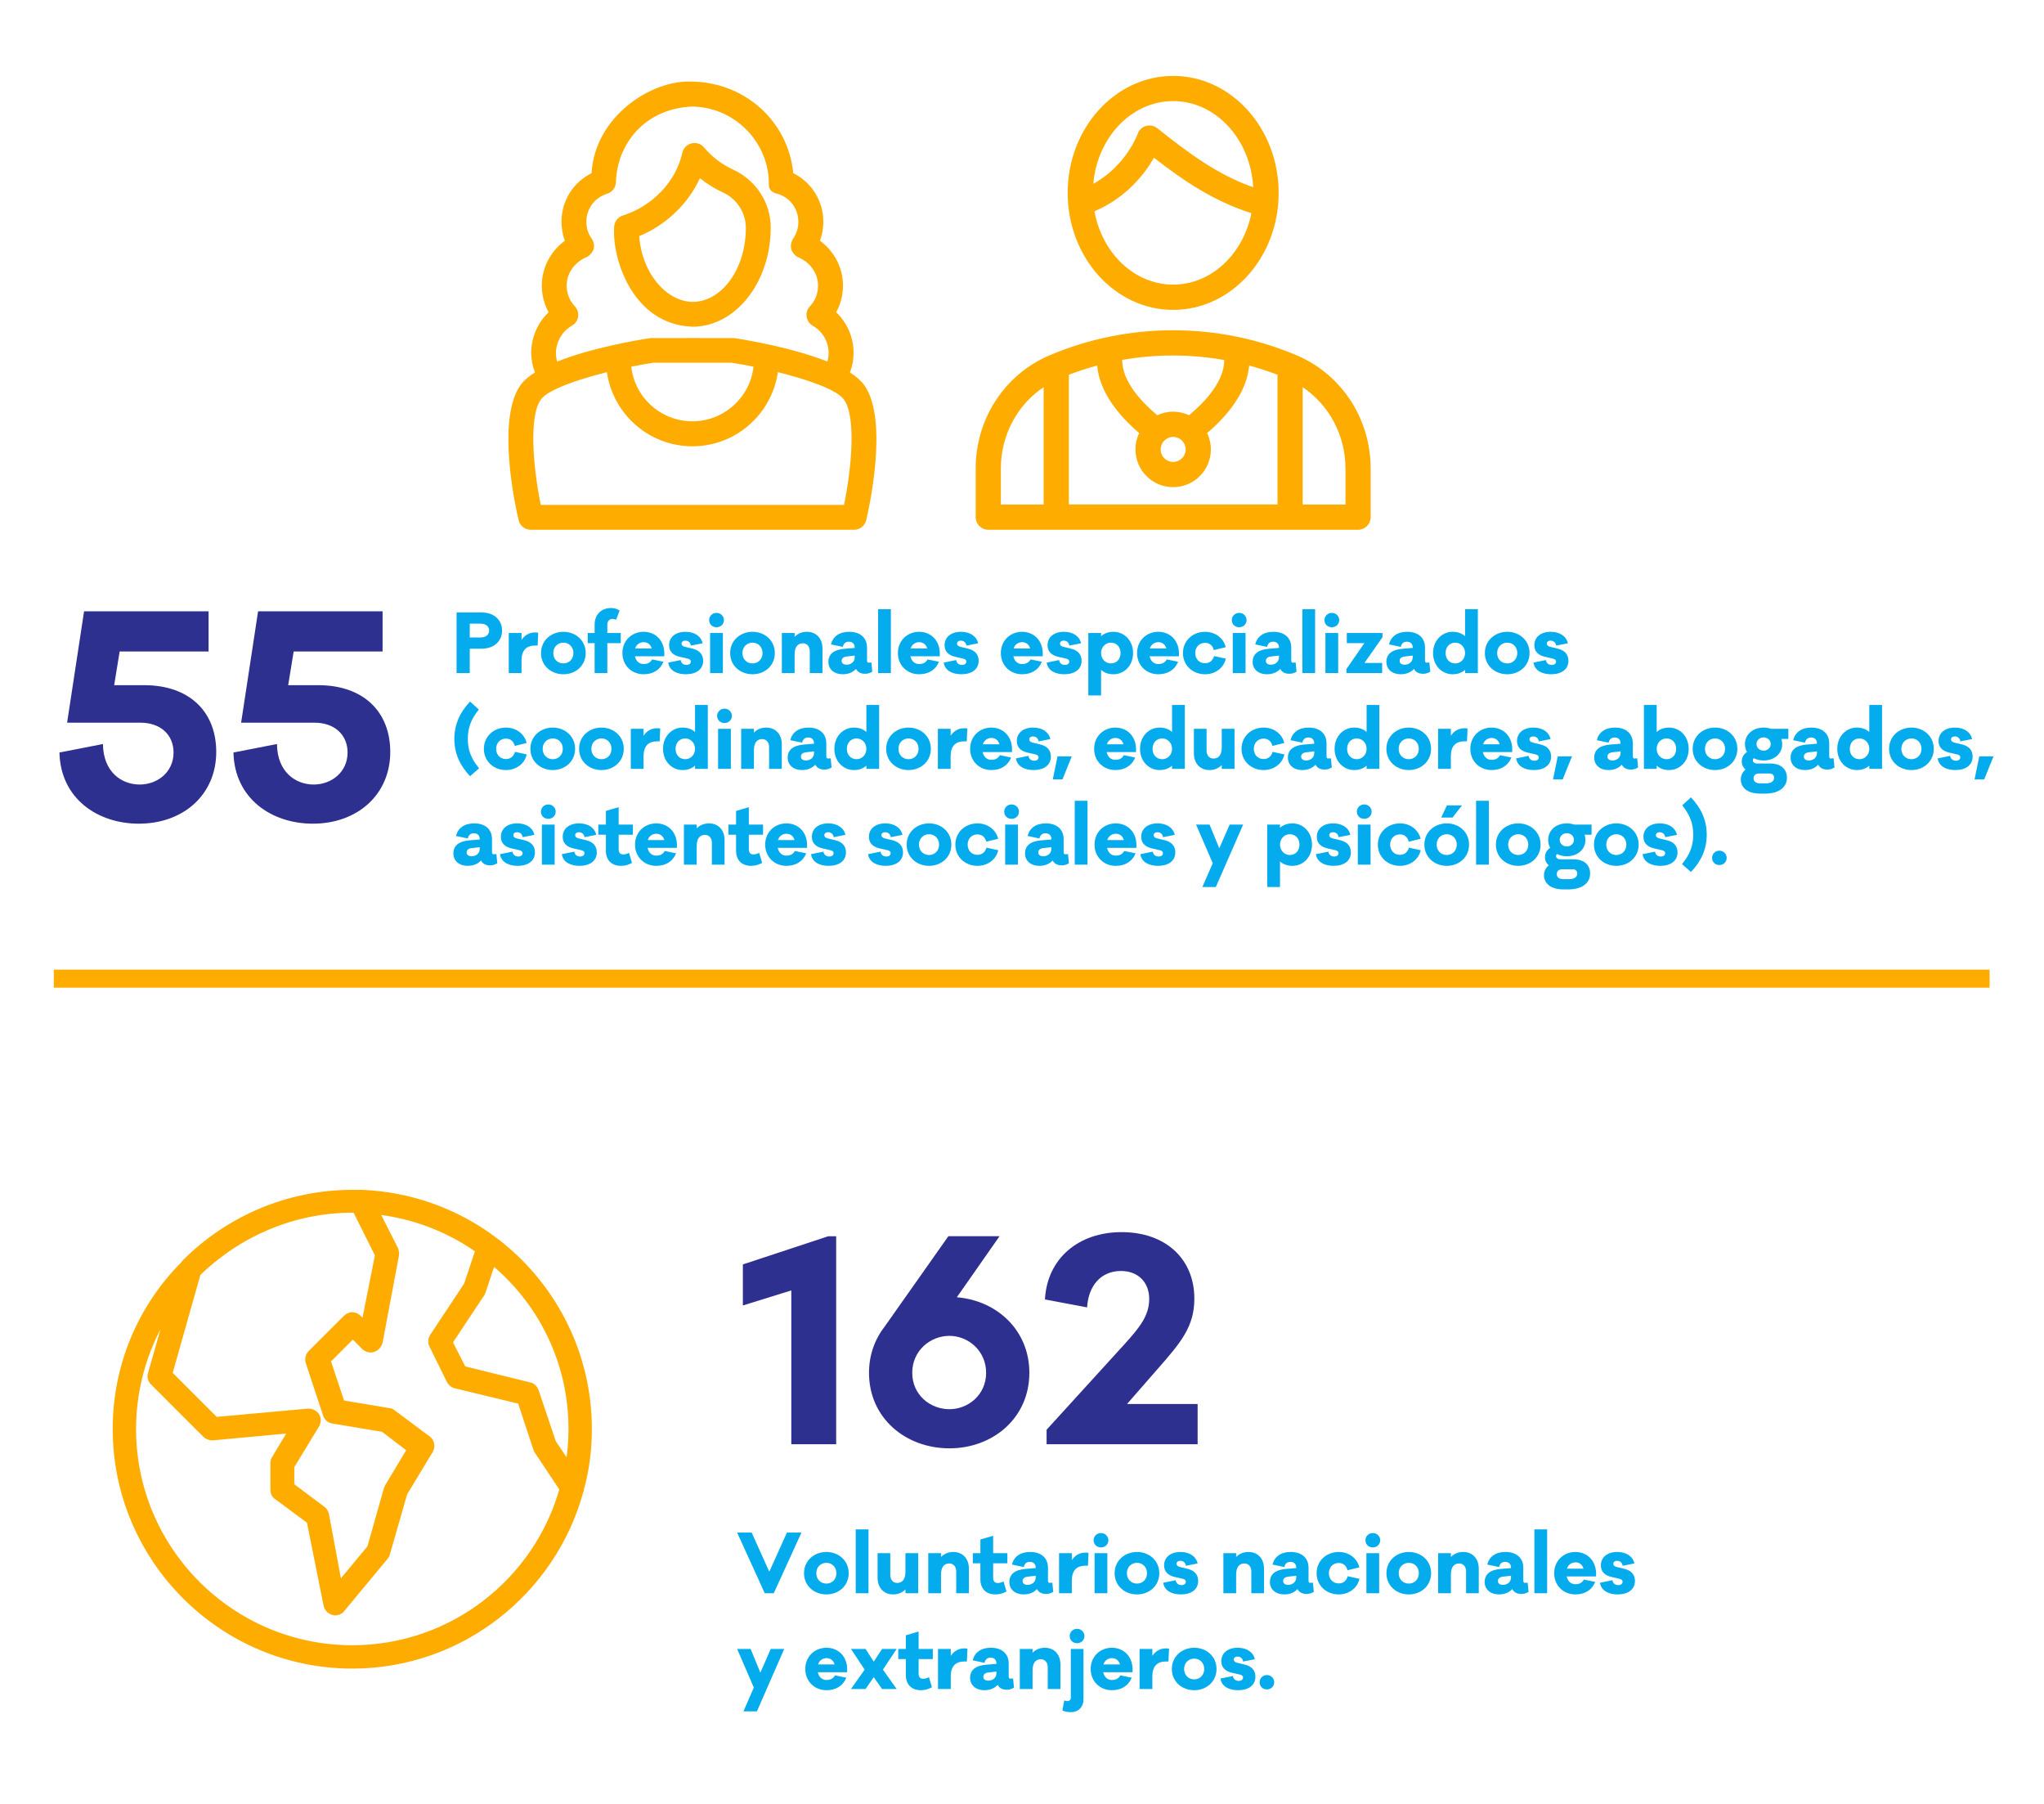 <?xml version="1.0" encoding="iso-8859-1"?>
<!-- Generator: Adobe Illustrator 15.0.0, SVG Export Plug-In . SVG Version: 6.00 Build 0)  -->
<!DOCTYPE svg PUBLIC "-//W3C//DTD SVG 1.1//EN" "http://www.w3.org/Graphics/SVG/1.1/DTD/svg11.dtd">
<svg version="1.1" id="Layer_1" xmlns="http://www.w3.org/2000/svg" xmlns:xlink="http://www.w3.org/1999/xlink" x="0px" y="0px"
	 width="340px" height="300px" viewBox="0 0 340 300" style="enable-background:new 0 0 340 300;" xml:space="preserve">
<g>
	<path style="fill:#2E3090;" d="M23.998,113.95c7.465,0,11.971,4.37,11.971,11.106c0,7.056-5.417,11.926-12.881,11.926
		c-6.828,0-13.018-4.143-13.2-11.835l7.237-1.411c0.046,4.688,3.141,6.737,6.1,6.737c3.004,0,5.644-2.094,5.644-5.326
		c0-2.958-2.185-4.961-5.508-4.961H11.163l2.822-18.525h20.71v6.69H19.902l-0.911,5.599H23.998z"/>
	<path style="fill:#2E3090;" d="M52.944,113.95c7.465,0,11.971,4.37,11.971,11.106c0,7.056-5.417,11.926-12.881,11.926
		c-6.828,0-13.018-4.143-13.2-11.835l7.237-1.411c0.046,4.688,3.141,6.737,6.1,6.737c3.004,0,5.644-2.094,5.644-5.326
		c0-2.958-2.185-4.961-5.508-4.961H40.109l2.822-18.525h20.71v6.69H48.848l-0.911,5.599H52.944z"/>
</g>
<g>
	<path style="fill:#05ACED;" d="M80.036,101.847c2.15,0,3.478,1.248,3.478,3.014c0,1.778-1.328,3.026-3.478,3.026h-1.898v4.049
		h-2.19v-10.089H80.036z M79.93,106.015c0.942,0,1.434-0.504,1.434-1.154c0-0.638-0.491-1.143-1.434-1.143h-1.792v2.297H79.93z"/>
	<path style="fill:#05ACED;" d="M89.527,105.231l-0.093,2.124h-0.385c-1.487,0-2.296,0.771-2.296,2.496v2.084h-2.124v-6.664h2.124
		v1.155c0.491-0.744,1.221-1.248,2.296-1.248C89.235,105.179,89.368,105.191,89.527,105.231z"/>
	<path style="fill:#05ACED;" d="M97.426,108.604c0,2.11-1.686,3.531-3.704,3.531c-2.044,0-3.73-1.421-3.73-3.531
		c0-2.098,1.686-3.531,3.73-3.531C95.74,105.072,97.426,106.506,97.426,108.604z M95.382,108.604c0-1.035-0.757-1.726-1.66-1.726
		c-0.929,0-1.686,0.69-1.686,1.726c0,1.049,0.756,1.726,1.686,1.726C94.625,110.329,95.382,109.652,95.382,108.604z"/>
	<path style="fill:#05ACED;" d="M101.023,106.957v4.979h-2.11v-4.979h-1.155v-1.686h1.155v-1.421c0-1.633,1.115-2.734,2.721-2.734
		c0.452,0,0.943,0.093,1.434,0.412l-0.584,1.539c-0.226-0.105-0.451-0.133-0.61-0.133c-0.505,0-0.85,0.372-0.85,0.916v1.421h2.23
		v1.686H101.023z"/>
	<path style="fill:#05ACED;" d="M110.502,109.147h-4.886c0.173,0.797,0.717,1.288,1.434,1.288c0.491,0,1.062-0.119,1.421-0.771
		l1.885,0.386c-0.571,1.407-1.779,2.084-3.306,2.084c-1.925,0-3.518-1.421-3.518-3.531c0-2.098,1.593-3.531,3.531-3.531
		c1.885,0,3.398,1.354,3.438,3.531V109.147z M105.656,107.847h2.748c-0.199-0.717-0.73-1.049-1.341-1.049
		C106.466,106.798,105.855,107.17,105.656,107.847z"/>
	<path style="fill:#05ACED;" d="M113.223,109.771c0.093,0.571,0.504,0.81,0.969,0.81c0.505,0,0.717-0.265,0.717-0.557
		c0-0.199-0.105-0.386-0.478-0.479l-1.327-0.306c-1.115-0.252-1.806-0.85-1.806-1.938c0-1.354,1.088-2.23,2.721-2.23
		c1.554,0,2.615,0.77,2.854,1.912l-1.951,0.385c-0.054-0.412-0.346-0.823-0.916-0.823c-0.411,0-0.638,0.212-0.638,0.491
		c0,0.266,0.199,0.438,0.558,0.531l1.314,0.318c1.168,0.292,1.726,1.009,1.726,2.005c0,1.473-1.208,2.243-2.881,2.243
		c-1.38,0-2.721-0.531-2.934-1.938L113.223,109.771z"/>
	<path style="fill:#05ACED;" d="M120.418,103.121c0,0.677-0.518,1.194-1.234,1.194s-1.222-0.518-1.222-1.194
		c0-0.638,0.505-1.195,1.222-1.195S120.418,102.483,120.418,103.121z M118.121,111.936v-6.664h2.124v6.664H118.121z"/>
	<path style="fill:#05ACED;" d="M128.887,108.604c0,2.11-1.686,3.531-3.703,3.531c-2.045,0-3.73-1.421-3.73-3.531
		c0-2.098,1.686-3.531,3.73-3.531C127.201,105.072,128.887,106.506,128.887,108.604z M126.843,108.604
		c0-1.035-0.757-1.726-1.659-1.726c-0.93,0-1.687,0.69-1.687,1.726c0,1.049,0.757,1.726,1.687,1.726
		C126.086,110.329,126.843,109.652,126.843,108.604z"/>
	<path style="fill:#05ACED;" d="M136.812,107.847v4.089h-2.111v-3.638c0-0.783-0.465-1.313-1.142-1.313
		c-0.836,0-1.381,0.57-1.381,1.858v3.093h-2.124v-6.664h2.124v0.637c0.505-0.53,1.208-0.836,2.045-0.836
		C135.776,105.072,136.812,106.174,136.812,107.847z"/>
	<path style="fill:#05ACED;" d="M145.096,111.71c-0.438,0.252-0.783,0.345-1.194,0.345c-0.611,0-1.208-0.199-1.514-0.81
		c-0.465,0.505-1.182,0.89-2.217,0.89c-1.421,0-2.376-0.837-2.376-2.058c0-1.341,0.969-2.058,2.748-2.19l1.633-0.133v-0.08
		c0-0.558-0.346-0.955-0.97-0.955c-0.531,0-0.89,0.278-1.009,0.862l-1.965-0.411c0.306-1.328,1.407-2.098,3.014-2.098
		c1.792,0,2.974,0.942,2.974,2.642v2.124c0,0.239,0.093,0.372,0.239,0.372c0.093,0,0.238-0.014,0.491-0.026L145.096,111.71z
		 M142.176,109.307v-0.278l-1.288,0.146c-0.61,0.065-0.89,0.331-0.89,0.729c0,0.412,0.332,0.638,0.823,0.638
		C141.578,110.542,142.176,110.051,142.176,109.307z"/>
	<path style="fill:#05ACED;" d="M146.064,111.936v-10.62h2.124v10.62H146.064z"/>
	<path style="fill:#05ACED;" d="M156.327,109.147h-4.886c0.173,0.797,0.717,1.288,1.434,1.288c0.491,0,1.062-0.119,1.421-0.771
		l1.885,0.386c-0.57,1.407-1.779,2.084-3.306,2.084c-1.925,0-3.518-1.421-3.518-3.531c0-2.098,1.593-3.531,3.531-3.531
		c1.885,0,3.398,1.354,3.438,3.531V109.147z M151.481,107.847h2.748c-0.199-0.717-0.73-1.049-1.341-1.049
		C152.291,106.798,151.681,107.17,151.481,107.847z"/>
	<path style="fill:#05ACED;" d="M159.048,109.771c0.093,0.571,0.504,0.81,0.969,0.81c0.505,0,0.717-0.265,0.717-0.557
		c0-0.199-0.105-0.386-0.478-0.479l-1.327-0.306c-1.115-0.252-1.806-0.85-1.806-1.938c0-1.354,1.088-2.23,2.722-2.23
		c1.553,0,2.614,0.77,2.854,1.912l-1.951,0.385c-0.053-0.412-0.346-0.823-0.916-0.823c-0.412,0-0.638,0.212-0.638,0.491
		c0,0.266,0.199,0.438,0.558,0.531l1.314,0.318c1.168,0.292,1.726,1.009,1.726,2.005c0,1.473-1.208,2.243-2.881,2.243
		c-1.38,0-2.721-0.531-2.934-1.938L159.048,109.771z"/>
	<path style="fill:#05ACED;" d="M173.451,109.147h-4.886c0.173,0.797,0.717,1.288,1.434,1.288c0.491,0,1.062-0.119,1.421-0.771
		l1.885,0.386c-0.571,1.407-1.779,2.084-3.306,2.084c-1.925,0-3.518-1.421-3.518-3.531c0-2.098,1.593-3.531,3.531-3.531
		c1.885,0,3.398,1.354,3.438,3.531V109.147z M168.605,107.847h2.748c-0.199-0.717-0.73-1.049-1.341-1.049
		C169.415,106.798,168.805,107.17,168.605,107.847z"/>
	<path style="fill:#05ACED;" d="M176.172,109.771c0.093,0.571,0.504,0.81,0.969,0.81c0.505,0,0.717-0.265,0.717-0.557
		c0-0.199-0.105-0.386-0.478-0.479l-1.327-0.306c-1.115-0.252-1.806-0.85-1.806-1.938c0-1.354,1.088-2.23,2.721-2.23
		c1.554,0,2.615,0.77,2.854,1.912l-1.951,0.385c-0.054-0.412-0.346-0.823-0.916-0.823c-0.411,0-0.638,0.212-0.638,0.491
		c0,0.266,0.199,0.438,0.558,0.531l1.314,0.318c1.168,0.292,1.726,1.009,1.726,2.005c0,1.473-1.208,2.243-2.881,2.243
		c-1.38,0-2.721-0.531-2.934-1.938L176.172,109.771z"/>
	<path style="fill:#05ACED;" d="M188.478,108.604c0,2.11-1.486,3.531-3.252,3.531c-0.863,0-1.553-0.266-2.071-0.73v4.248h-2.124
		v-10.381h2.124v0.531c0.519-0.465,1.208-0.73,2.071-0.73C186.991,105.072,188.478,106.506,188.478,108.604z M186.394,108.604
		c0-1.022-0.677-1.726-1.606-1.726c-0.862,0-1.633,0.703-1.633,1.726c0,1.035,0.771,1.726,1.633,1.726
		C185.717,110.329,186.394,109.639,186.394,108.604z"/>
	<path style="fill:#05ACED;" d="M196.111,109.147h-4.886c0.173,0.797,0.717,1.288,1.434,1.288c0.491,0,1.062-0.119,1.421-0.771
		l1.885,0.386c-0.571,1.407-1.779,2.084-3.306,2.084c-1.925,0-3.518-1.421-3.518-3.531c0-2.098,1.593-3.531,3.531-3.531
		c1.885,0,3.398,1.354,3.438,3.531V109.147z M191.266,107.847h2.748c-0.199-0.717-0.73-1.049-1.341-1.049
		C192.075,106.798,191.465,107.17,191.266,107.847z"/>
	<path style="fill:#05ACED;" d="M203.903,109.533c-0.346,1.579-1.779,2.602-3.452,2.602c-2.004,0-3.677-1.421-3.677-3.531
		c0-2.098,1.673-3.531,3.677-3.531c1.646,0,3.066,0.996,3.438,2.562l-1.978,0.478c-0.199-0.81-0.771-1.208-1.461-1.208
		c-0.969,0-1.633,0.73-1.633,1.699c0,0.982,0.664,1.699,1.633,1.699c0.69,0,1.262-0.385,1.5-1.194L203.903,109.533z"/>
	<path style="fill:#05ACED;" d="M207.355,103.121c0,0.677-0.518,1.194-1.234,1.194s-1.222-0.518-1.222-1.194
		c0-0.638,0.505-1.195,1.222-1.195S207.355,102.483,207.355,103.121z M205.059,111.936v-6.664h2.124v6.664H205.059z"/>
	<path style="fill:#05ACED;" d="M215.665,111.71c-0.438,0.252-0.783,0.345-1.194,0.345c-0.611,0-1.208-0.199-1.514-0.81
		c-0.465,0.505-1.182,0.89-2.217,0.89c-1.421,0-2.376-0.837-2.376-2.058c0-1.341,0.969-2.058,2.748-2.19l1.633-0.133v-0.08
		c0-0.558-0.346-0.955-0.97-0.955c-0.53,0-0.89,0.278-1.009,0.862l-1.965-0.411c0.306-1.328,1.407-2.098,3.014-2.098
		c1.792,0,2.974,0.942,2.974,2.642v2.124c0,0.239,0.093,0.372,0.239,0.372c0.093,0,0.238-0.014,0.491-0.026L215.665,111.71z
		 M212.745,109.307v-0.278l-1.288,0.146c-0.61,0.065-0.89,0.331-0.89,0.729c0,0.412,0.332,0.638,0.823,0.638
		C212.147,110.542,212.745,110.051,212.745,109.307z"/>
	<path style="fill:#05ACED;" d="M216.634,111.936v-10.62h2.124v10.62H216.634z"/>
	<path style="fill:#05ACED;" d="M222.768,103.121c0,0.677-0.518,1.194-1.234,1.194s-1.222-0.518-1.222-1.194
		c0-0.638,0.505-1.195,1.222-1.195S222.768,102.483,222.768,103.121z M220.471,111.936v-6.664h2.124v6.664H220.471z"/>
	<path style="fill:#05ACED;" d="M226.962,110.25h2.947v1.686h-5.947v-0.664l2.987-4.314h-2.921v-1.686h5.934v0.703L226.962,110.25z"
		/>
	<path style="fill:#05ACED;" d="M237.913,111.71c-0.438,0.252-0.783,0.345-1.194,0.345c-0.611,0-1.208-0.199-1.514-0.81
		c-0.465,0.505-1.182,0.89-2.217,0.89c-1.421,0-2.376-0.837-2.376-2.058c0-1.341,0.969-2.058,2.748-2.19l1.633-0.133v-0.08
		c0-0.558-0.346-0.955-0.97-0.955c-0.53,0-0.89,0.278-1.009,0.862l-1.965-0.411c0.306-1.328,1.407-2.098,3.014-2.098
		c1.792,0,2.974,0.942,2.974,2.642v2.124c0,0.239,0.093,0.372,0.239,0.372c0.093,0,0.238-0.014,0.491-0.026L237.913,111.71z
		 M234.993,109.307v-0.278l-1.288,0.146c-0.61,0.065-0.89,0.331-0.89,0.729c0,0.412,0.332,0.638,0.823,0.638
		C234.396,110.542,234.993,110.051,234.993,109.307z"/>
	<path style="fill:#05ACED;" d="M245.825,111.936h-2.124v-0.531c-0.518,0.465-1.208,0.73-2.071,0.73
		c-1.766,0-3.252-1.421-3.252-3.531c0-2.098,1.486-3.531,3.252-3.531c0.863,0,1.554,0.266,2.071,0.73v-4.487h2.124V111.936z
		 M243.701,108.604c0-1.022-0.771-1.726-1.633-1.726c-0.93,0-1.606,0.703-1.606,1.726c0,1.035,0.677,1.726,1.606,1.726
		C242.931,110.329,243.701,109.639,243.701,108.604z"/>
	<path style="fill:#05ACED;" d="M254.428,108.604c0,2.11-1.686,3.531-3.703,3.531c-2.045,0-3.73-1.421-3.73-3.531
		c0-2.098,1.686-3.531,3.73-3.531C252.742,105.072,254.428,106.506,254.428,108.604z M252.384,108.604
		c0-1.035-0.757-1.726-1.659-1.726c-0.93,0-1.687,0.69-1.687,1.726c0,1.049,0.757,1.726,1.687,1.726
		C251.627,110.329,252.384,109.652,252.384,108.604z"/>
	<path style="fill:#05ACED;" d="M257.149,109.771c0.093,0.571,0.504,0.81,0.969,0.81c0.505,0,0.717-0.265,0.717-0.557
		c0-0.199-0.105-0.386-0.478-0.479l-1.327-0.306c-1.115-0.252-1.806-0.85-1.806-1.938c0-1.354,1.088-2.23,2.722-2.23
		c1.553,0,2.614,0.77,2.854,1.912l-1.951,0.385c-0.053-0.412-0.346-0.823-0.916-0.823c-0.412,0-0.638,0.212-0.638,0.491
		c0,0.266,0.199,0.438,0.558,0.531l1.314,0.318c1.168,0.292,1.726,1.009,1.726,2.005c0,1.473-1.208,2.243-2.881,2.243
		c-1.38,0-2.721-0.531-2.934-1.938L257.149,109.771z"/>
</g>
<g>
	<path style="fill:#05ACED;" d="M79.691,127.772l-1.5,1.314c-1.659-1.739-2.615-3.757-2.615-6.2c0-2.456,0.956-4.46,2.615-6.213
		l1.46,1.328c-1.248,1.553-1.832,2.947-1.832,4.885C77.819,124.812,78.403,126.206,79.691,127.772z"/>
	<path style="fill:#05ACED;" d="M87.616,125.463c-0.345,1.579-1.779,2.602-3.451,2.602c-2.005,0-3.677-1.421-3.677-3.531
		c0-2.098,1.672-3.531,3.677-3.531c1.646,0,3.066,0.996,3.438,2.562l-1.978,0.478c-0.199-0.81-0.77-1.208-1.46-1.208
		c-0.969,0-1.633,0.73-1.633,1.699c0,0.982,0.664,1.699,1.633,1.699c0.69,0,1.261-0.385,1.5-1.194L87.616,125.463z"/>
	<path style="fill:#05ACED;" d="M95.661,124.533c0,2.11-1.686,3.531-3.704,3.531c-2.044,0-3.73-1.421-3.73-3.531
		c0-2.098,1.686-3.531,3.73-3.531C93.975,121.002,95.661,122.436,95.661,124.533z M93.616,124.533c0-1.035-0.757-1.726-1.66-1.726
		c-0.929,0-1.686,0.69-1.686,1.726c0,1.049,0.756,1.726,1.686,1.726C92.859,126.259,93.616,125.582,93.616,124.533z"/>
	<path style="fill:#05ACED;" d="M103.758,124.533c0,2.11-1.686,3.531-3.703,3.531c-2.045,0-3.73-1.421-3.73-3.531
		c0-2.098,1.686-3.531,3.73-3.531C102.072,121.002,103.758,122.436,103.758,124.533z M101.714,124.533
		c0-1.035-0.757-1.726-1.659-1.726c-0.93,0-1.687,0.69-1.687,1.726c0,1.049,0.757,1.726,1.687,1.726
		C100.957,126.259,101.714,125.582,101.714,124.533z"/>
	<path style="fill:#05ACED;" d="M109.825,121.161l-0.094,2.124h-0.385c-1.486,0-2.297,0.771-2.297,2.496v2.084h-2.124v-6.664h2.124
		v1.155c0.491-0.744,1.222-1.248,2.297-1.248C109.532,121.108,109.665,121.121,109.825,121.161z"/>
	<path style="fill:#05ACED;" d="M117.736,127.865h-2.124v-0.531c-0.518,0.465-1.208,0.73-2.071,0.73
		c-1.766,0-3.252-1.421-3.252-3.531c0-2.098,1.486-3.531,3.252-3.531c0.863,0,1.554,0.266,2.071,0.73v-4.487h2.124V127.865z
		 M115.612,124.533c0-1.022-0.77-1.726-1.633-1.726c-0.93,0-1.606,0.703-1.606,1.726c0,1.035,0.677,1.726,1.606,1.726
		C114.843,126.259,115.612,125.568,115.612,124.533z"/>
	<path style="fill:#05ACED;" d="M121.745,119.051c0,0.677-0.518,1.194-1.234,1.194s-1.222-0.518-1.222-1.194
		c0-0.638,0.505-1.195,1.222-1.195S121.745,118.413,121.745,119.051z M119.448,127.865v-6.664h2.124v6.664H119.448z"/>
	<path style="fill:#05ACED;" d="M130.042,123.776v4.089h-2.111v-3.638c0-0.783-0.465-1.313-1.142-1.313
		c-0.836,0-1.381,0.57-1.381,1.858v3.093h-2.124v-6.664h2.124v0.637c0.505-0.53,1.208-0.836,2.045-0.836
		C129.006,121.002,130.042,122.104,130.042,123.776z"/>
	<path style="fill:#05ACED;" d="M138.325,127.64c-0.438,0.252-0.783,0.345-1.194,0.345c-0.611,0-1.208-0.199-1.514-0.81
		c-0.465,0.505-1.182,0.89-2.217,0.89c-1.421,0-2.376-0.837-2.376-2.058c0-1.341,0.969-2.058,2.748-2.19l1.633-0.133v-0.08
		c0-0.558-0.346-0.955-0.97-0.955c-0.53,0-0.89,0.278-1.009,0.862l-1.965-0.411c0.306-1.328,1.407-2.098,3.014-2.098
		c1.792,0,2.974,0.942,2.974,2.642v2.124c0,0.239,0.093,0.372,0.239,0.372c0.093,0,0.238-0.014,0.491-0.026L138.325,127.64z
		 M135.405,125.236v-0.278l-1.288,0.146c-0.61,0.065-0.89,0.331-0.89,0.729c0,0.412,0.332,0.638,0.823,0.638
		C134.808,126.472,135.405,125.98,135.405,125.236z"/>
	<path style="fill:#05ACED;" d="M146.237,127.865h-2.124v-0.531c-0.518,0.465-1.208,0.73-2.071,0.73
		c-1.766,0-3.252-1.421-3.252-3.531c0-2.098,1.486-3.531,3.252-3.531c0.863,0,1.554,0.266,2.071,0.73v-4.487h2.124V127.865z
		 M144.113,124.533c0-1.022-0.771-1.726-1.633-1.726c-0.93,0-1.606,0.703-1.606,1.726c0,1.035,0.677,1.726,1.606,1.726
		C143.343,126.259,144.113,125.568,144.113,124.533z"/>
	<path style="fill:#05ACED;" d="M154.839,124.533c0,2.11-1.686,3.531-3.703,3.531c-2.045,0-3.73-1.421-3.73-3.531
		c0-2.098,1.686-3.531,3.73-3.531C153.153,121.002,154.839,122.436,154.839,124.533z M152.795,124.533
		c0-1.035-0.757-1.726-1.659-1.726c-0.93,0-1.687,0.69-1.687,1.726c0,1.049,0.757,1.726,1.687,1.726
		C152.038,126.259,152.795,125.582,152.795,124.533z"/>
	<path style="fill:#05ACED;" d="M160.905,121.161l-0.093,2.124h-0.385c-1.486,0-2.297,0.771-2.297,2.496v2.084h-2.124v-6.664h2.124
		v1.155c0.491-0.744,1.222-1.248,2.297-1.248C160.613,121.108,160.746,121.121,160.905,121.161z"/>
	<path style="fill:#05ACED;" d="M168.34,125.077h-4.886c0.173,0.797,0.717,1.288,1.434,1.288c0.491,0,1.062-0.119,1.421-0.771
		l1.885,0.386c-0.571,1.407-1.779,2.084-3.306,2.084c-1.925,0-3.518-1.421-3.518-3.531c0-2.098,1.593-3.531,3.531-3.531
		c1.885,0,3.398,1.354,3.438,3.531V125.077z M163.494,123.776h2.748c-0.199-0.717-0.73-1.049-1.341-1.049
		C164.304,122.728,163.693,123.1,163.494,123.776z"/>
	<path style="fill:#05ACED;" d="M171.062,125.701c0.093,0.571,0.504,0.81,0.969,0.81c0.505,0,0.717-0.265,0.717-0.557
		c0-0.199-0.105-0.386-0.478-0.479l-1.327-0.306c-1.115-0.252-1.806-0.85-1.806-1.938c0-1.354,1.088-2.23,2.722-2.23
		c1.553,0,2.614,0.77,2.854,1.912l-1.951,0.385c-0.053-0.412-0.346-0.823-0.916-0.823c-0.412,0-0.638,0.212-0.638,0.491
		c0,0.266,0.199,0.438,0.558,0.531l1.314,0.318c1.168,0.292,1.726,1.009,1.726,2.005c0,1.473-1.208,2.243-2.881,2.243
		c-1.38,0-2.721-0.531-2.934-1.938L171.062,125.701z"/>
	<path style="fill:#05ACED;" d="M175.123,129.617l0.783-3.823h2.35v0.054l-1.526,3.77H175.123z"/>
	<path style="fill:#05ACED;" d="M188.97,125.077h-4.886c0.173,0.797,0.717,1.288,1.434,1.288c0.491,0,1.062-0.119,1.421-0.771
		l1.885,0.386c-0.57,1.407-1.779,2.084-3.306,2.084c-1.925,0-3.518-1.421-3.518-3.531c0-2.098,1.593-3.531,3.531-3.531
		c1.885,0,3.398,1.354,3.438,3.531V125.077z M184.124,123.776h2.748c-0.199-0.717-0.73-1.049-1.341-1.049
		C184.934,122.728,184.323,123.1,184.124,123.776z"/>
	<path style="fill:#05ACED;" d="M197.08,127.865h-2.124v-0.531c-0.518,0.465-1.208,0.73-2.071,0.73
		c-1.766,0-3.252-1.421-3.252-3.531c0-2.098,1.486-3.531,3.252-3.531c0.863,0,1.554,0.266,2.071,0.73v-4.487h2.124V127.865z
		 M194.956,124.533c0-1.022-0.77-1.726-1.633-1.726c-0.93,0-1.606,0.703-1.606,1.726c0,1.035,0.677,1.726,1.606,1.726
		C194.187,126.259,194.956,125.568,194.956,124.533z"/>
	<path style="fill:#05ACED;" d="M205.351,127.865h-2.125v-0.638c-0.504,0.531-1.208,0.837-2.044,0.837
		c-1.553,0-2.589-1.102-2.589-2.774v-4.089h2.111v3.638c0,0.783,0.464,1.313,1.142,1.313c0.836,0,1.38-0.57,1.38-1.858v-3.093h2.125
		V127.865z"/>
	<path style="fill:#05ACED;" d="M213.647,125.463c-0.346,1.579-1.779,2.602-3.452,2.602c-2.004,0-3.677-1.421-3.677-3.531
		c0-2.098,1.673-3.531,3.677-3.531c1.646,0,3.066,0.996,3.438,2.562l-1.978,0.478c-0.199-0.81-0.771-1.208-1.461-1.208
		c-0.969,0-1.633,0.73-1.633,1.699c0,0.982,0.664,1.699,1.633,1.699c0.69,0,1.262-0.385,1.5-1.194L213.647,125.463z"/>
	<path style="fill:#05ACED;" d="M221.532,127.64c-0.438,0.252-0.783,0.345-1.194,0.345c-0.611,0-1.208-0.199-1.514-0.81
		c-0.465,0.505-1.182,0.89-2.217,0.89c-1.421,0-2.376-0.837-2.376-2.058c0-1.341,0.969-2.058,2.748-2.19l1.633-0.133v-0.08
		c0-0.558-0.346-0.955-0.97-0.955c-0.53,0-0.89,0.278-1.009,0.862l-1.965-0.411c0.306-1.328,1.407-2.098,3.014-2.098
		c1.792,0,2.974,0.942,2.974,2.642v2.124c0,0.239,0.093,0.372,0.239,0.372c0.093,0,0.238-0.014,0.491-0.026L221.532,127.64z
		 M218.612,125.236v-0.278l-1.288,0.146c-0.61,0.065-0.89,0.331-0.89,0.729c0,0.412,0.332,0.638,0.823,0.638
		C218.015,126.472,218.612,125.98,218.612,125.236z"/>
	<path style="fill:#05ACED;" d="M229.444,127.865h-2.124v-0.531c-0.518,0.465-1.208,0.73-2.071,0.73
		c-1.766,0-3.252-1.421-3.252-3.531c0-2.098,1.486-3.531,3.252-3.531c0.863,0,1.554,0.266,2.071,0.73v-4.487h2.124V127.865z
		 M227.32,124.533c0-1.022-0.771-1.726-1.633-1.726c-0.93,0-1.606,0.703-1.606,1.726c0,1.035,0.677,1.726,1.606,1.726
		C226.55,126.259,227.32,125.568,227.32,124.533z"/>
	<path style="fill:#05ACED;" d="M238.046,124.533c0,2.11-1.686,3.531-3.703,3.531c-2.045,0-3.73-1.421-3.73-3.531
		c0-2.098,1.686-3.531,3.73-3.531C236.36,121.002,238.046,122.436,238.046,124.533z M236.002,124.533
		c0-1.035-0.757-1.726-1.659-1.726c-0.93,0-1.687,0.69-1.687,1.726c0,1.049,0.757,1.726,1.687,1.726
		C235.245,126.259,236.002,125.582,236.002,124.533z"/>
	<path style="fill:#05ACED;" d="M244.112,121.161l-0.093,2.124h-0.385c-1.486,0-2.297,0.771-2.297,2.496v2.084h-2.124v-6.664h2.124
		v1.155c0.491-0.744,1.222-1.248,2.297-1.248C243.82,121.108,243.953,121.121,244.112,121.161z"/>
	<path style="fill:#05ACED;" d="M251.547,125.077h-4.886c0.173,0.797,0.717,1.288,1.434,1.288c0.491,0,1.062-0.119,1.421-0.771
		l1.885,0.386c-0.571,1.407-1.779,2.084-3.306,2.084c-1.925,0-3.518-1.421-3.518-3.531c0-2.098,1.593-3.531,3.531-3.531
		c1.885,0,3.398,1.354,3.438,3.531V125.077z M246.701,123.776h2.748c-0.199-0.717-0.73-1.049-1.341-1.049
		C247.511,122.728,246.9,123.1,246.701,123.776z"/>
	<path style="fill:#05ACED;" d="M254.268,125.701c0.093,0.571,0.504,0.81,0.969,0.81c0.505,0,0.717-0.265,0.717-0.557
		c0-0.199-0.105-0.386-0.478-0.479l-1.327-0.306c-1.115-0.252-1.806-0.85-1.806-1.938c0-1.354,1.088-2.23,2.721-2.23
		c1.554,0,2.615,0.77,2.854,1.912l-1.951,0.385c-0.054-0.412-0.346-0.823-0.916-0.823c-0.411,0-0.638,0.212-0.638,0.491
		c0,0.266,0.199,0.438,0.558,0.531l1.314,0.318c1.168,0.292,1.726,1.009,1.726,2.005c0,1.473-1.208,2.243-2.881,2.243
		c-1.38,0-2.721-0.531-2.934-1.938L254.268,125.701z"/>
	<path style="fill:#05ACED;" d="M258.33,129.617l0.783-3.823h2.35v0.054l-1.526,3.77H258.33z"/>
	<path style="fill:#05ACED;" d="M272.48,127.64c-0.438,0.252-0.783,0.345-1.194,0.345c-0.611,0-1.208-0.199-1.514-0.81
		c-0.465,0.505-1.182,0.89-2.217,0.89c-1.421,0-2.376-0.837-2.376-2.058c0-1.341,0.969-2.058,2.748-2.19l1.633-0.133v-0.08
		c0-0.558-0.346-0.955-0.97-0.955c-0.531,0-0.89,0.278-1.009,0.862l-1.965-0.411c0.306-1.328,1.407-2.098,3.014-2.098
		c1.792,0,2.974,0.942,2.974,2.642v2.124c0,0.239,0.093,0.372,0.239,0.372c0.093,0,0.238-0.014,0.491-0.026L272.48,127.64z
		 M269.561,125.236v-0.278l-1.288,0.146c-0.61,0.065-0.89,0.331-0.89,0.729c0,0.412,0.332,0.638,0.823,0.638
		C268.963,126.472,269.561,125.98,269.561,125.236z"/>
	<path style="fill:#05ACED;" d="M280.897,124.533c0,2.11-1.487,3.531-3.253,3.531c-0.863,0-1.553-0.266-2.071-0.73v0.531h-2.124
		v-10.62h2.124v4.487c0.519-0.465,1.208-0.73,2.071-0.73C279.41,121.002,280.897,122.436,280.897,124.533z M278.812,124.533
		c0-1.022-0.677-1.726-1.606-1.726c-0.862,0-1.633,0.703-1.633,1.726c0,1.035,0.771,1.726,1.633,1.726
		C278.136,126.259,278.812,125.568,278.812,124.533z"/>
	<path style="fill:#05ACED;" d="M288.994,124.533c0,2.11-1.686,3.531-3.703,3.531c-2.045,0-3.73-1.421-3.73-3.531
		c0-2.098,1.686-3.531,3.73-3.531C287.309,121.002,288.994,122.436,288.994,124.533z M286.95,124.533
		c0-1.035-0.757-1.726-1.659-1.726c-0.93,0-1.687,0.69-1.687,1.726c0,1.049,0.757,1.726,1.687,1.726
		C286.193,126.259,286.95,125.582,286.95,124.533z"/>
	<path style="fill:#05ACED;" d="M296.322,122.887c0.079,0.279,0.133,0.571,0.133,0.877c0,1.593-1.341,2.708-3.093,2.708
		c-0.598,0-1.155-0.133-1.634-0.372c-0.105,0.093-0.159,0.199-0.159,0.345c0,0.319,0.306,0.531,0.744,0.531h2.163
		c1.699,0,2.762,0.876,2.762,2.363c0,1.606-1.354,2.642-3.611,2.642h-0.889c-2.031,0-3.173-0.995-3.173-2.336
		c0-0.718,0.305-1.274,0.796-1.66c-0.411-0.345-0.637-0.81-0.637-1.354c0-0.717,0.358-1.234,0.876-1.566
		c-0.226-0.372-0.345-0.823-0.345-1.301c0-1.606,1.301-2.762,3.106-2.762c0.438,0,0.85,0.066,1.221,0.199h2.895v1.686H296.322z
		 M292.632,128.635c-0.61,0-0.942,0.319-0.942,0.797c0,0.465,0.292,0.85,1.154,0.85h0.903c0.889,0,1.354-0.398,1.354-0.929
		c0-0.426-0.292-0.718-0.729-0.718H292.632z M294.543,123.736c0-0.624-0.53-1.102-1.181-1.102c-0.664,0-1.182,0.478-1.182,1.102
		s0.518,1.103,1.182,1.103C294.013,124.839,294.543,124.36,294.543,123.736z"/>
	<path style="fill:#05ACED;" d="M305.15,127.64c-0.438,0.252-0.783,0.345-1.194,0.345c-0.611,0-1.208-0.199-1.514-0.81
		c-0.465,0.505-1.182,0.89-2.217,0.89c-1.421,0-2.376-0.837-2.376-2.058c0-1.341,0.969-2.058,2.748-2.19l1.633-0.133v-0.08
		c0-0.558-0.346-0.955-0.97-0.955c-0.531,0-0.89,0.278-1.009,0.862l-1.965-0.411c0.306-1.328,1.407-2.098,3.014-2.098
		c1.792,0,2.974,0.942,2.974,2.642v2.124c0,0.239,0.093,0.372,0.239,0.372c0.093,0,0.238-0.014,0.491-0.026L305.15,127.64z
		 M302.23,125.236v-0.278l-1.288,0.146c-0.61,0.065-0.89,0.331-0.89,0.729c0,0.412,0.332,0.638,0.823,0.638
		C301.633,126.472,302.23,125.98,302.23,125.236z"/>
	<path style="fill:#05ACED;" d="M313.062,127.865h-2.124v-0.531c-0.518,0.465-1.208,0.73-2.071,0.73
		c-1.766,0-3.252-1.421-3.252-3.531c0-2.098,1.486-3.531,3.252-3.531c0.863,0,1.554,0.266,2.071,0.73v-4.487h2.124V127.865z
		 M310.938,124.533c0-1.022-0.77-1.726-1.633-1.726c-0.93,0-1.606,0.703-1.606,1.726c0,1.035,0.677,1.726,1.606,1.726
		C310.169,126.259,310.938,125.568,310.938,124.533z"/>
	<path style="fill:#05ACED;" d="M321.664,124.533c0,2.11-1.686,3.531-3.703,3.531c-2.045,0-3.73-1.421-3.73-3.531
		c0-2.098,1.686-3.531,3.73-3.531C319.979,121.002,321.664,122.436,321.664,124.533z M319.62,124.533
		c0-1.035-0.757-1.726-1.659-1.726c-0.93,0-1.687,0.69-1.687,1.726c0,1.049,0.757,1.726,1.687,1.726
		C318.863,126.259,319.62,125.582,319.62,124.533z"/>
	<path style="fill:#05ACED;" d="M324.386,125.701c0.093,0.571,0.504,0.81,0.969,0.81c0.505,0,0.717-0.265,0.717-0.557
		c0-0.199-0.105-0.386-0.478-0.479l-1.327-0.306c-1.115-0.252-1.806-0.85-1.806-1.938c0-1.354,1.088-2.23,2.722-2.23
		c1.553,0,2.614,0.77,2.854,1.912l-1.951,0.385c-0.053-0.412-0.346-0.823-0.916-0.823c-0.412,0-0.638,0.212-0.638,0.491
		c0,0.266,0.199,0.438,0.558,0.531l1.314,0.318c1.168,0.292,1.726,1.009,1.726,2.005c0,1.473-1.208,2.243-2.881,2.243
		c-1.38,0-2.721-0.531-2.934-1.938L324.386,125.701z"/>
	<path style="fill:#05ACED;" d="M328.447,129.617l0.783-3.823h2.35v0.054l-1.526,3.77H328.447z"/>
</g>
<g>
	<path style="fill:#05ACED;" d="M82.717,143.57c-0.438,0.252-0.783,0.345-1.194,0.345c-0.611,0-1.208-0.199-1.514-0.81
		c-0.464,0.505-1.181,0.89-2.217,0.89c-1.42,0-2.376-0.836-2.376-2.058c0-1.341,0.969-2.058,2.748-2.19l1.633-0.133v-0.08
		c0-0.558-0.345-0.955-0.969-0.955c-0.531,0-0.89,0.278-1.009,0.862l-1.964-0.411c0.305-1.328,1.407-2.098,3.013-2.098
		c1.792,0,2.974,0.942,2.974,2.642v2.124c0,0.239,0.093,0.372,0.239,0.372c0.093,0,0.239-0.014,0.491-0.026L82.717,143.57z
		 M79.797,141.167v-0.278l-1.288,0.146c-0.611,0.066-0.89,0.332-0.89,0.73c0,0.412,0.332,0.638,0.823,0.638
		C79.2,142.402,79.797,141.911,79.797,141.167z"/>
	<path style="fill:#05ACED;" d="M85.24,141.632c0.093,0.571,0.504,0.81,0.969,0.81c0.505,0,0.717-0.265,0.717-0.558
		c0-0.198-0.106-0.385-0.478-0.478l-1.328-0.306c-1.115-0.252-1.805-0.85-1.805-1.938c0-1.354,1.088-2.23,2.721-2.23
		c1.553,0,2.615,0.77,2.854,1.912l-1.951,0.385c-0.053-0.412-0.345-0.823-0.916-0.823c-0.412,0-0.637,0.212-0.637,0.491
		c0,0.266,0.199,0.438,0.558,0.531l1.314,0.318c1.168,0.292,1.726,1.009,1.726,2.005c0,1.473-1.208,2.243-2.881,2.243
		c-1.381,0-2.722-0.531-2.934-1.938L85.24,141.632z"/>
	<path style="fill:#05ACED;" d="M92.435,134.981c0,0.677-0.518,1.194-1.235,1.194c-0.717,0-1.221-0.518-1.221-1.194
		c0-0.638,0.504-1.195,1.221-1.195C91.917,133.786,92.435,134.344,92.435,134.981z M90.138,143.796v-6.664h2.124v6.664H90.138z"/>
	<path style="fill:#05ACED;" d="M95.528,141.632c0.093,0.571,0.504,0.81,0.969,0.81c0.505,0,0.717-0.265,0.717-0.558
		c0-0.198-0.106-0.385-0.478-0.478l-1.328-0.306c-1.115-0.252-1.805-0.85-1.805-1.938c0-1.354,1.088-2.23,2.721-2.23
		c1.553,0,2.615,0.77,2.854,1.912l-1.952,0.385c-0.053-0.412-0.345-0.823-0.916-0.823c-0.412,0-0.637,0.212-0.637,0.491
		c0,0.266,0.199,0.438,0.558,0.531l1.314,0.318c1.168,0.292,1.726,1.009,1.726,2.005c0,1.473-1.208,2.243-2.881,2.243
		c-1.381,0-2.722-0.531-2.934-1.938L95.528,141.632z"/>
	<path style="fill:#05ACED;" d="M102.908,141.261c0,0.53,0.279,0.836,0.757,0.836c0.292,0,0.69-0.106,0.969-0.266l0.491,1.673
		c-0.518,0.278-1.062,0.491-1.818,0.491c-1.58,0-2.522-0.942-2.522-2.522v-2.655h-1.261v-1.686h1.261v-2.271l2.124-0.624v2.895
		h2.363v1.686h-2.363V141.261z"/>
	<path style="fill:#05ACED;" d="M112.6,141.008h-4.886c0.173,0.797,0.717,1.288,1.434,1.288c0.491,0,1.062-0.119,1.421-0.771
		l1.885,0.386c-0.571,1.407-1.779,2.084-3.306,2.084c-1.925,0-3.518-1.421-3.518-3.531c0-2.098,1.593-3.531,3.531-3.531
		c1.885,0,3.398,1.354,3.438,3.531V141.008z M107.754,139.707h2.748c-0.199-0.717-0.73-1.049-1.341-1.049
		C108.563,138.658,107.953,139.03,107.754,139.707z"/>
	<path style="fill:#05ACED;" d="M120.524,139.707v4.089h-2.111v-3.638c0-0.783-0.465-1.313-1.142-1.313
		c-0.836,0-1.381,0.57-1.381,1.858v3.093h-2.124v-6.664h2.124v0.637c0.505-0.53,1.208-0.836,2.045-0.836
		C119.488,136.933,120.524,138.034,120.524,139.707z"/>
	<path style="fill:#05ACED;" d="M124.56,141.261c0,0.53,0.279,0.836,0.757,0.836c0.292,0,0.69-0.106,0.969-0.266l0.491,1.673
		c-0.518,0.278-1.062,0.491-1.818,0.491c-1.58,0-2.522-0.942-2.522-2.522v-2.655h-1.261v-1.686h1.261v-2.271l2.124-0.624v2.895
		h2.363v1.686h-2.363V141.261z"/>
	<path style="fill:#05ACED;" d="M134.251,141.008h-4.886c0.173,0.797,0.717,1.288,1.434,1.288c0.491,0,1.062-0.119,1.421-0.771
		l1.885,0.386c-0.57,1.407-1.779,2.084-3.306,2.084c-1.925,0-3.518-1.421-3.518-3.531c0-2.098,1.593-3.531,3.531-3.531
		c1.885,0,3.398,1.354,3.438,3.531V141.008z M129.405,139.707h2.748c-0.199-0.717-0.73-1.049-1.341-1.049
		C130.215,138.658,129.604,139.03,129.405,139.707z"/>
	<path style="fill:#05ACED;" d="M136.972,141.632c0.093,0.571,0.504,0.81,0.969,0.81c0.505,0,0.717-0.265,0.717-0.558
		c0-0.198-0.105-0.385-0.478-0.478l-1.327-0.306c-1.115-0.252-1.806-0.85-1.806-1.938c0-1.354,1.088-2.23,2.722-2.23
		c1.553,0,2.614,0.77,2.854,1.912l-1.951,0.385c-0.053-0.412-0.346-0.823-0.916-0.823c-0.412,0-0.638,0.212-0.638,0.491
		c0,0.266,0.199,0.438,0.558,0.531l1.314,0.318c1.168,0.292,1.726,1.009,1.726,2.005c0,1.473-1.208,2.243-2.881,2.243
		c-1.38,0-2.721-0.531-2.934-1.938L136.972,141.632z"/>
	<path style="fill:#05ACED;" d="M146.464,141.632c0.093,0.571,0.504,0.81,0.969,0.81c0.505,0,0.717-0.265,0.717-0.558
		c0-0.198-0.105-0.385-0.478-0.478l-1.327-0.306c-1.115-0.252-1.806-0.85-1.806-1.938c0-1.354,1.088-2.23,2.722-2.23
		c1.553,0,2.614,0.77,2.854,1.912l-1.951,0.385c-0.053-0.412-0.346-0.823-0.916-0.823c-0.412,0-0.638,0.212-0.638,0.491
		c0,0.266,0.199,0.438,0.558,0.531l1.314,0.318c1.168,0.292,1.726,1.009,1.726,2.005c0,1.473-1.208,2.243-2.881,2.243
		c-1.38,0-2.721-0.531-2.934-1.938L146.464,141.632z"/>
	<path style="fill:#05ACED;" d="M158.251,140.464c0,2.11-1.686,3.531-3.703,3.531c-2.045,0-3.73-1.421-3.73-3.531
		c0-2.098,1.686-3.531,3.73-3.531C156.565,136.933,158.251,138.366,158.251,140.464z M156.207,140.464
		c0-1.035-0.757-1.726-1.659-1.726c-0.93,0-1.687,0.69-1.687,1.726c0,1.049,0.757,1.726,1.687,1.726
		C155.45,142.189,156.207,141.513,156.207,140.464z"/>
	<path style="fill:#05ACED;" d="M166.044,141.394c-0.346,1.579-1.779,2.602-3.452,2.602c-2.004,0-3.677-1.421-3.677-3.531
		c0-2.098,1.673-3.531,3.677-3.531c1.646,0,3.066,0.996,3.438,2.562l-1.978,0.478c-0.199-0.81-0.771-1.208-1.461-1.208
		c-0.969,0-1.633,0.73-1.633,1.699c0,0.982,0.664,1.699,1.633,1.699c0.69,0,1.262-0.385,1.5-1.194L166.044,141.394z"/>
	<path style="fill:#05ACED;" d="M169.495,134.981c0,0.677-0.518,1.194-1.234,1.194s-1.222-0.518-1.222-1.194
		c0-0.638,0.505-1.195,1.222-1.195S169.495,134.344,169.495,134.981z M167.198,143.796v-6.664h2.124v6.664H167.198z"/>
	<path style="fill:#05ACED;" d="M177.805,143.57c-0.438,0.252-0.783,0.345-1.194,0.345c-0.611,0-1.208-0.199-1.514-0.81
		c-0.465,0.505-1.182,0.89-2.217,0.89c-1.421,0-2.376-0.836-2.376-2.058c0-1.341,0.969-2.058,2.748-2.19l1.633-0.133v-0.08
		c0-0.558-0.346-0.955-0.97-0.955c-0.531,0-0.89,0.278-1.009,0.862l-1.965-0.411c0.306-1.328,1.407-2.098,3.014-2.098
		c1.792,0,2.974,0.942,2.974,2.642v2.124c0,0.239,0.093,0.372,0.239,0.372c0.093,0,0.238-0.014,0.491-0.026L177.805,143.57z
		 M174.885,141.167v-0.278l-1.288,0.146c-0.61,0.066-0.89,0.332-0.89,0.73c0,0.412,0.332,0.638,0.823,0.638
		C174.287,142.402,174.885,141.911,174.885,141.167z"/>
	<path style="fill:#05ACED;" d="M178.773,143.796v-10.62h2.124v10.62H178.773z"/>
	<path style="fill:#05ACED;" d="M189.036,141.008h-4.886c0.173,0.797,0.717,1.288,1.434,1.288c0.491,0,1.062-0.119,1.421-0.771
		l1.885,0.386c-0.57,1.407-1.779,2.084-3.306,2.084c-1.925,0-3.518-1.421-3.518-3.531c0-2.098,1.593-3.531,3.531-3.531
		c1.885,0,3.398,1.354,3.438,3.531V141.008z M184.19,139.707h2.748c-0.199-0.717-0.73-1.049-1.341-1.049
		C185,138.658,184.39,139.03,184.19,139.707z"/>
	<path style="fill:#05ACED;" d="M191.757,141.632c0.093,0.571,0.504,0.81,0.969,0.81c0.505,0,0.717-0.265,0.717-0.558
		c0-0.198-0.105-0.385-0.478-0.478l-1.327-0.306c-1.115-0.252-1.806-0.85-1.806-1.938c0-1.354,1.088-2.23,2.722-2.23
		c1.553,0,2.614,0.77,2.854,1.912l-1.951,0.385c-0.053-0.412-0.346-0.823-0.916-0.823c-0.412,0-0.638,0.212-0.638,0.491
		c0,0.266,0.199,0.438,0.558,0.531l1.314,0.318c1.168,0.292,1.726,1.009,1.726,2.005c0,1.473-1.208,2.243-2.881,2.243
		c-1.38,0-2.721-0.531-2.934-1.938L191.757,141.632z"/>
	<path style="fill:#05ACED;" d="M202.244,147.513h-2.243l1.726-3.956l-2.774-6.425h2.244l1.619,3.942l1.726-3.942h2.243
		L202.244,147.513z"/>
	<path style="fill:#05ACED;" d="M218.241,140.464c0,2.11-1.487,3.531-3.253,3.531c-0.863,0-1.553-0.266-2.071-0.73v4.248h-2.124
		v-10.381h2.124v0.531c0.519-0.465,1.208-0.73,2.071-0.73C216.754,136.933,218.241,138.366,218.241,140.464z M216.156,140.464
		c0-1.022-0.677-1.726-1.606-1.726c-0.862,0-1.633,0.703-1.633,1.726c0,1.035,0.771,1.726,1.633,1.726
		C215.479,142.189,216.156,141.499,216.156,140.464z"/>
	<path style="fill:#05ACED;" d="M220.962,141.632c0.093,0.571,0.504,0.81,0.969,0.81c0.505,0,0.717-0.265,0.717-0.558
		c0-0.198-0.105-0.385-0.478-0.478l-1.327-0.306c-1.115-0.252-1.806-0.85-1.806-1.938c0-1.354,1.088-2.23,2.722-2.23
		c1.553,0,2.614,0.77,2.854,1.912l-1.951,0.385c-0.053-0.412-0.346-0.823-0.916-0.823c-0.412,0-0.638,0.212-0.638,0.491
		c0,0.266,0.199,0.438,0.558,0.531l1.314,0.318c1.168,0.292,1.726,1.009,1.726,2.005c0,1.473-1.208,2.243-2.881,2.243
		c-1.38,0-2.721-0.531-2.934-1.938L220.962,141.632z"/>
	<path style="fill:#05ACED;" d="M228.156,134.981c0,0.677-0.518,1.194-1.234,1.194s-1.222-0.518-1.222-1.194
		c0-0.638,0.505-1.195,1.222-1.195S228.156,134.344,228.156,134.981z M225.859,143.796v-6.664h2.124v6.664H225.859z"/>
	<path style="fill:#05ACED;" d="M236.321,141.394c-0.346,1.579-1.779,2.602-3.452,2.602c-2.004,0-3.677-1.421-3.677-3.531
		c0-2.098,1.673-3.531,3.677-3.531c1.646,0,3.066,0.996,3.438,2.562l-1.978,0.478c-0.199-0.81-0.771-1.208-1.461-1.208
		c-0.969,0-1.633,0.73-1.633,1.699c0,0.982,0.664,1.699,1.633,1.699c0.69,0,1.262-0.385,1.5-1.194L236.321,141.394z"/>
	<path style="fill:#05ACED;" d="M244.365,140.464c0,2.11-1.686,3.531-3.703,3.531c-2.045,0-3.73-1.421-3.73-3.531
		c0-2.098,1.686-3.531,3.73-3.531C242.68,136.933,244.365,138.366,244.365,140.464z M242.321,140.464
		c0-1.035-0.757-1.726-1.659-1.726c-0.93,0-1.687,0.69-1.687,1.726c0,1.049,0.757,1.726,1.687,1.726
		C241.564,142.189,242.321,141.513,242.321,140.464z M239.732,135.964l0.942-2.019h2.522l-1.58,2.019H239.732z"/>
	<path style="fill:#05ACED;" d="M245.533,143.796v-10.62h2.124v10.62H245.533z"/>
	<path style="fill:#05ACED;" d="M256.259,140.464c0,2.11-1.686,3.531-3.703,3.531c-2.045,0-3.73-1.421-3.73-3.531
		c0-2.098,1.686-3.531,3.73-3.531C254.573,136.933,256.259,138.366,256.259,140.464z M254.215,140.464
		c0-1.035-0.757-1.726-1.659-1.726c-0.93,0-1.687,0.69-1.687,1.726c0,1.049,0.757,1.726,1.687,1.726
		C253.458,142.189,254.215,141.513,254.215,140.464z"/>
	<path style="fill:#05ACED;" d="M263.587,138.817c0.079,0.279,0.133,0.571,0.133,0.877c0,1.593-1.341,2.708-3.094,2.708
		c-0.597,0-1.154-0.133-1.633-0.372c-0.105,0.093-0.159,0.199-0.159,0.345c0,0.319,0.306,0.531,0.744,0.531h2.163
		c1.699,0,2.762,0.876,2.762,2.363c0,1.606-1.354,2.642-3.611,2.642h-0.889c-2.031,0-3.173-0.995-3.173-2.336
		c0-0.717,0.305-1.274,0.796-1.66c-0.411-0.345-0.637-0.81-0.637-1.354c0-0.717,0.358-1.234,0.876-1.566
		c-0.226-0.372-0.345-0.823-0.345-1.301c0-1.606,1.301-2.762,3.105-2.762c0.438,0,0.85,0.066,1.222,0.199h2.895v1.686H263.587z
		 M259.896,144.565c-0.61,0-0.942,0.319-0.942,0.797c0,0.465,0.292,0.85,1.154,0.85h0.903c0.89,0,1.354-0.398,1.354-0.93
		c0-0.424-0.292-0.717-0.729-0.717H259.896z M261.808,139.667c0-0.624-0.53-1.102-1.182-1.102c-0.663,0-1.181,0.478-1.181,1.102
		s0.518,1.103,1.181,1.103C261.277,140.77,261.808,140.291,261.808,139.667z"/>
	<path style="fill:#05ACED;" d="M272.574,140.464c0,2.11-1.686,3.531-3.703,3.531c-2.045,0-3.73-1.421-3.73-3.531
		c0-2.098,1.686-3.531,3.73-3.531C270.889,136.933,272.574,138.366,272.574,140.464z M270.53,140.464
		c0-1.035-0.757-1.726-1.659-1.726c-0.93,0-1.687,0.69-1.687,1.726c0,1.049,0.757,1.726,1.687,1.726
		C269.773,142.189,270.53,141.513,270.53,140.464z"/>
	<path style="fill:#05ACED;" d="M275.296,141.632c0.093,0.571,0.504,0.81,0.969,0.81c0.505,0,0.717-0.265,0.717-0.558
		c0-0.198-0.105-0.385-0.478-0.478l-1.327-0.306c-1.115-0.252-1.806-0.85-1.806-1.938c0-1.354,1.088-2.23,2.722-2.23
		c1.553,0,2.614,0.77,2.854,1.912l-1.951,0.385c-0.053-0.412-0.346-0.823-0.916-0.823c-0.412,0-0.638,0.212-0.638,0.491
		c0,0.266,0.199,0.438,0.558,0.531l1.314,0.318c1.168,0.292,1.726,1.009,1.726,2.005c0,1.473-1.208,2.243-2.881,2.243
		c-1.38,0-2.721-0.531-2.934-1.938L275.296,141.632z"/>
	<path style="fill:#05ACED;" d="M281.269,132.604c1.673,1.753,2.629,3.758,2.629,6.213c0,2.443-0.956,4.461-2.629,6.2l-1.486-1.314
		c1.274-1.566,1.871-2.961,1.871-4.886c0-1.938-0.597-3.332-1.831-4.885L281.269,132.604z"/>
	<path style="fill:#05ACED;" d="M287.217,142.668c0,0.677-0.519,1.194-1.222,1.194s-1.208-0.518-1.208-1.194
		c0-0.638,0.505-1.195,1.208-1.195S287.217,142.03,287.217,142.668z"/>
</g>
<g>
	<path style="fill:#2E3090;" d="M139.091,240.185h-7.465v-25.58l-8.057,2.503v-6.827l14.201-4.688h1.32V240.185z"/>
	<path style="fill:#2E3090;" d="M159.162,215.742c6.691,0.546,12.062,5.507,12.062,12.562c0,7.511-6.054,12.562-13.291,12.562
		c-7.328,0-13.382-5.052-13.382-12.562c0-3.004,1.002-5.645,2.641-7.738l10.56-14.975h8.512L159.162,215.742z M164.032,228.305
		c0-3.687-3.004-6.145-6.1-6.145c-3.186,0-6.189,2.458-6.189,6.145s3.004,6.054,6.189,6.054
		C161.028,234.358,164.032,231.991,164.032,228.305z"/>
	<path style="fill:#2E3090;" d="M199.215,240.185H174.09v-2.412l13.063-14.338c2.367-2.641,4.006-4.598,4.006-7.42
		c0-2.776-1.866-4.643-4.688-4.643c-3.323,0-5.417,2.413-5.645,6.054l-7.01-1.319c0.364-6.828,5.599-11.197,12.745-11.197
		c7.283,0,12.107,4.415,12.107,11.061c0,4.688-2.275,7.328-6.19,11.789l-5.007,5.734h11.743V240.185z"/>
</g>
<g>
	<path style="fill:#05ACED;" d="M128.709,264.964h-1.5l-4.594-10.089h2.416l2.934,6.505l2.935-6.505h2.416L128.709,264.964z"/>
	<path style="fill:#05ACED;" d="M141.174,261.632c0,2.11-1.686,3.531-3.703,3.531c-2.045,0-3.73-1.421-3.73-3.531
		c0-2.098,1.686-3.531,3.73-3.531C139.488,258.101,141.174,259.534,141.174,261.632z M139.13,261.632
		c0-1.035-0.757-1.726-1.659-1.726c-0.93,0-1.687,0.69-1.687,1.726c0,1.049,0.757,1.726,1.687,1.726
		C138.373,263.357,139.13,262.681,139.13,261.632z"/>
	<path style="fill:#05ACED;" d="M142.342,264.964v-10.62h2.124v10.62H142.342z"/>
	<path style="fill:#05ACED;" d="M152.735,264.964h-2.123v-0.637c-0.505,0.53-1.209,0.836-2.045,0.836
		c-1.553,0-2.589-1.102-2.589-2.774V258.3h2.111v3.638c0,0.783,0.464,1.313,1.142,1.313c0.836,0,1.381-0.57,1.381-1.858V258.3h2.123
		V264.964z"/>
	<path style="fill:#05ACED;" d="M161.166,260.875v4.089h-2.111v-3.638c0-0.783-0.465-1.313-1.142-1.313
		c-0.836,0-1.381,0.57-1.381,1.858v3.093h-2.124V258.3h2.124v0.637c0.505-0.53,1.208-0.836,2.045-0.836
		C160.13,258.101,161.166,259.202,161.166,260.875z"/>
	<path style="fill:#05ACED;" d="M165.201,262.429c0,0.53,0.279,0.836,0.757,0.836c0.292,0,0.69-0.106,0.969-0.266l0.491,1.673
		c-0.518,0.278-1.062,0.491-1.818,0.491c-1.58,0-2.522-0.942-2.522-2.522v-2.655h-1.261V258.3h1.261v-2.271l2.124-0.624v2.895h2.363
		v1.686h-2.363V262.429z"/>
	<path style="fill:#05ACED;" d="M175.197,264.738c-0.438,0.252-0.783,0.345-1.194,0.345c-0.611,0-1.208-0.199-1.514-0.81
		c-0.465,0.505-1.182,0.89-2.217,0.89c-1.421,0-2.376-0.836-2.376-2.058c0-1.341,0.969-2.058,2.748-2.19l1.633-0.133v-0.08
		c0-0.558-0.346-0.955-0.97-0.955c-0.531,0-0.89,0.278-1.009,0.862l-1.965-0.411c0.306-1.328,1.407-2.098,3.014-2.098
		c1.792,0,2.974,0.942,2.974,2.642v2.124c0,0.239,0.093,0.372,0.239,0.372c0.093,0,0.238-0.014,0.491-0.026L175.197,264.738z
		 M172.277,262.335v-0.278l-1.288,0.146c-0.61,0.066-0.89,0.332-0.89,0.73c0,0.412,0.332,0.638,0.823,0.638
		C171.68,263.57,172.277,263.079,172.277,262.335z"/>
	<path style="fill:#05ACED;" d="M181.065,258.26l-0.094,2.124h-0.385c-1.486,0-2.297,0.771-2.297,2.496v2.084h-2.124V258.3h2.124
		v1.155c0.491-0.744,1.222-1.248,2.297-1.248C180.772,258.207,180.905,258.22,181.065,258.26z"/>
	<path style="fill:#05ACED;" d="M184.37,256.149c0,0.677-0.518,1.194-1.234,1.194s-1.222-0.518-1.222-1.194
		c0-0.638,0.505-1.195,1.222-1.195S184.37,255.512,184.37,256.149z M182.073,264.964V258.3h2.124v6.664H182.073z"/>
	<path style="fill:#05ACED;" d="M192.839,261.632c0,2.11-1.686,3.531-3.703,3.531c-2.045,0-3.73-1.421-3.73-3.531
		c0-2.098,1.686-3.531,3.73-3.531C191.153,258.101,192.839,259.534,192.839,261.632z M190.795,261.632
		c0-1.035-0.757-1.726-1.659-1.726c-0.93,0-1.687,0.69-1.687,1.726c0,1.049,0.757,1.726,1.687,1.726
		C190.038,263.357,190.795,262.681,190.795,261.632z"/>
	<path style="fill:#05ACED;" d="M195.561,262.8c0.093,0.571,0.504,0.81,0.969,0.81c0.505,0,0.717-0.265,0.717-0.558
		c0-0.198-0.105-0.385-0.478-0.478l-1.327-0.306c-1.115-0.252-1.806-0.85-1.806-1.938c0-1.354,1.088-2.23,2.721-2.23
		c1.554,0,2.615,0.77,2.854,1.912l-1.951,0.385c-0.054-0.412-0.346-0.823-0.916-0.823c-0.411,0-0.638,0.212-0.638,0.491
		c0,0.266,0.199,0.438,0.558,0.531l1.314,0.318c1.168,0.292,1.726,1.009,1.726,2.005c0,1.473-1.208,2.243-2.881,2.243
		c-1.38,0-2.721-0.531-2.934-1.938L195.561,262.8z"/>
	<path style="fill:#05ACED;" d="M210.256,260.875v4.089h-2.111v-3.638c0-0.783-0.465-1.313-1.142-1.313
		c-0.836,0-1.381,0.57-1.381,1.858v3.093h-2.124V258.3h2.124v0.637c0.505-0.53,1.208-0.836,2.045-0.836
		C209.22,258.101,210.256,259.202,210.256,260.875z"/>
	<path style="fill:#05ACED;" d="M218.539,264.738c-0.438,0.252-0.783,0.345-1.194,0.345c-0.611,0-1.208-0.199-1.514-0.81
		c-0.465,0.505-1.182,0.89-2.217,0.89c-1.421,0-2.376-0.836-2.376-2.058c0-1.341,0.969-2.058,2.748-2.19l1.633-0.133v-0.08
		c0-0.558-0.346-0.955-0.97-0.955c-0.531,0-0.89,0.278-1.009,0.862l-1.965-0.411c0.306-1.328,1.407-2.098,3.014-2.098
		c1.792,0,2.974,0.942,2.974,2.642v2.124c0,0.239,0.093,0.372,0.239,0.372c0.093,0,0.238-0.014,0.491-0.026L218.539,264.738z
		 M215.619,262.335v-0.278l-1.288,0.146c-0.61,0.066-0.89,0.332-0.89,0.73c0,0.412,0.332,0.638,0.823,0.638
		C215.021,263.57,215.619,263.079,215.619,262.335z"/>
	<path style="fill:#05ACED;" d="M226.133,262.562c-0.346,1.579-1.779,2.602-3.452,2.602c-2.004,0-3.677-1.421-3.677-3.531
		c0-2.098,1.673-3.531,3.677-3.531c1.646,0,3.066,0.996,3.438,2.562l-1.978,0.478c-0.199-0.81-0.771-1.208-1.461-1.208
		c-0.969,0-1.633,0.73-1.633,1.699c0,0.982,0.664,1.699,1.633,1.699c0.69,0,1.262-0.385,1.5-1.194L226.133,262.562z"/>
	<path style="fill:#05ACED;" d="M229.584,256.149c0,0.677-0.518,1.194-1.234,1.194s-1.222-0.518-1.222-1.194
		c0-0.638,0.505-1.195,1.222-1.195S229.584,255.512,229.584,256.149z M227.287,264.964V258.3h2.124v6.664H227.287z"/>
	<path style="fill:#05ACED;" d="M238.053,261.632c0,2.11-1.686,3.531-3.703,3.531c-2.045,0-3.73-1.421-3.73-3.531
		c0-2.098,1.686-3.531,3.73-3.531C236.367,258.101,238.053,259.534,238.053,261.632z M236.009,261.632
		c0-1.035-0.757-1.726-1.659-1.726c-0.93,0-1.687,0.69-1.687,1.726c0,1.049,0.757,1.726,1.687,1.726
		C235.252,263.357,236.009,262.681,236.009,261.632z"/>
	<path style="fill:#05ACED;" d="M245.979,260.875v4.089h-2.111v-3.638c0-0.783-0.465-1.313-1.142-1.313
		c-0.836,0-1.381,0.57-1.381,1.858v3.093h-2.124V258.3h2.124v0.637c0.505-0.53,1.208-0.836,2.045-0.836
		C244.942,258.101,245.979,259.202,245.979,260.875z"/>
	<path style="fill:#05ACED;" d="M254.262,264.738c-0.438,0.252-0.783,0.345-1.194,0.345c-0.611,0-1.208-0.199-1.514-0.81
		c-0.465,0.505-1.182,0.89-2.217,0.89c-1.421,0-2.376-0.836-2.376-2.058c0-1.341,0.969-2.058,2.748-2.19l1.633-0.133v-0.08
		c0-0.558-0.346-0.955-0.97-0.955c-0.531,0-0.89,0.278-1.009,0.862l-1.965-0.411c0.306-1.328,1.407-2.098,3.014-2.098
		c1.792,0,2.974,0.942,2.974,2.642v2.124c0,0.239,0.093,0.372,0.239,0.372c0.093,0,0.238-0.014,0.491-0.026L254.262,264.738z
		 M251.342,262.335v-0.278l-1.288,0.146c-0.61,0.066-0.89,0.332-0.89,0.73c0,0.412,0.332,0.638,0.823,0.638
		C250.744,263.57,251.342,263.079,251.342,262.335z"/>
	<path style="fill:#05ACED;" d="M255.23,264.964v-10.62h2.124v10.62H255.23z"/>
	<path style="fill:#05ACED;" d="M265.493,262.176h-4.886c0.173,0.797,0.717,1.288,1.434,1.288c0.491,0,1.062-0.119,1.421-0.771
		l1.885,0.386c-0.57,1.407-1.779,2.084-3.306,2.084c-1.925,0-3.518-1.421-3.518-3.531c0-2.098,1.593-3.531,3.531-3.531
		c1.885,0,3.398,1.354,3.438,3.531V262.176z M260.647,260.875h2.748c-0.199-0.717-0.73-1.049-1.341-1.049
		C261.457,259.826,260.847,260.198,260.647,260.875z"/>
	<path style="fill:#05ACED;" d="M268.214,262.8c0.093,0.571,0.504,0.81,0.969,0.81c0.505,0,0.717-0.265,0.717-0.558
		c0-0.198-0.105-0.385-0.478-0.478l-1.327-0.306c-1.115-0.252-1.806-0.85-1.806-1.938c0-1.354,1.088-2.23,2.722-2.23
		c1.553,0,2.614,0.77,2.854,1.912l-1.951,0.385c-0.053-0.412-0.346-0.823-0.916-0.823c-0.412,0-0.638,0.212-0.638,0.491
		c0,0.266,0.199,0.438,0.558,0.531l1.314,0.318c1.168,0.292,1.726,1.009,1.726,2.005c0,1.473-1.208,2.243-2.881,2.243
		c-1.38,0-2.721-0.531-2.934-1.938L268.214,262.8z"/>
</g>
<g>
	<path style="fill:#05ACED;" d="M125.907,284.61h-2.243l1.726-3.956l-2.774-6.425h2.243l1.62,3.942l1.726-3.942h2.243
		L125.907,284.61z"/>
	<path style="fill:#05ACED;" d="M140.922,278.105h-4.886c0.173,0.797,0.717,1.288,1.434,1.288c0.491,0,1.062-0.119,1.421-0.771
		l1.885,0.386c-0.571,1.407-1.779,2.084-3.306,2.084c-1.925,0-3.518-1.421-3.518-3.531c0-2.098,1.593-3.531,3.531-3.531
		c1.885,0,3.398,1.354,3.438,3.531V278.105z M136.076,276.805h2.748c-0.199-0.717-0.73-1.049-1.341-1.049
		C136.886,275.756,136.275,276.128,136.076,276.805z"/>
	<path style="fill:#05ACED;" d="M149.151,280.894h-2.429l-1.381-1.965l-1.367,1.965h-2.43l2.283-3.226l-2.283-3.438h2.43l1.367,2.11
		l1.381-2.11h2.429l-2.283,3.438L149.151,280.894z"/>
	<path style="fill:#05ACED;" d="M152.803,278.358c0,0.53,0.279,0.836,0.757,0.836c0.292,0,0.69-0.106,0.969-0.266l0.491,1.673
		c-0.518,0.278-1.062,0.491-1.818,0.491c-1.58,0-2.522-0.942-2.522-2.522v-2.655h-1.261v-1.686h1.261v-2.271l2.124-0.624v2.895
		h2.363v1.686h-2.363V278.358z"/>
	<path style="fill:#05ACED;" d="M160.927,274.189l-0.093,2.124h-0.385c-1.486,0-2.297,0.771-2.297,2.496v2.084h-2.124v-6.664h2.124
		v1.155c0.491-0.744,1.222-1.248,2.297-1.248C160.635,274.137,160.768,274.149,160.927,274.189z"/>
	<path style="fill:#05ACED;" d="M168.666,280.668c-0.438,0.252-0.783,0.345-1.194,0.345c-0.611,0-1.208-0.199-1.514-0.81
		c-0.465,0.505-1.182,0.89-2.217,0.89c-1.421,0-2.376-0.836-2.376-2.058c0-1.341,0.969-2.058,2.748-2.19l1.633-0.133v-0.08
		c0-0.558-0.346-0.955-0.97-0.955c-0.531,0-0.89,0.278-1.009,0.862l-1.965-0.411c0.306-1.328,1.407-2.098,3.014-2.098
		c1.792,0,2.974,0.942,2.974,2.642v2.124c0,0.239,0.093,0.372,0.239,0.372c0.093,0,0.238-0.014,0.491-0.026L168.666,280.668z
		 M165.746,278.265v-0.278l-1.288,0.146c-0.61,0.066-0.89,0.332-0.89,0.73c0,0.412,0.332,0.638,0.823,0.638
		C165.148,279.5,165.746,279.009,165.746,278.265z"/>
	<path style="fill:#05ACED;" d="M176.393,276.805v4.089h-2.111v-3.638c0-0.783-0.465-1.313-1.142-1.313
		c-0.836,0-1.381,0.57-1.381,1.858v3.093h-2.124v-6.664h2.124v0.637c0.505-0.53,1.208-0.836,2.045-0.836
		C175.356,274.03,176.393,275.132,176.393,276.805z"/>
	<path style="fill:#05ACED;" d="M177.029,282.792c0.213,0.066,0.398,0.106,0.531,0.106c0.332,0,0.558-0.213,0.558-0.531v-8.138h2.11
		v8.377c0,1.287-0.836,2.137-2.124,2.137c-0.61,0-1.035-0.133-1.394-0.278L177.029,282.792z M180.388,272.079
		c0,0.677-0.518,1.194-1.234,1.194s-1.221-0.518-1.221-1.194c0-0.638,0.504-1.195,1.221-1.195S180.388,271.441,180.388,272.079z"/>
	<path style="fill:#05ACED;" d="M188.393,278.105h-4.886c0.173,0.797,0.717,1.288,1.434,1.288c0.491,0,1.062-0.119,1.421-0.771
		l1.885,0.386c-0.571,1.407-1.779,2.084-3.306,2.084c-1.925,0-3.518-1.421-3.518-3.531c0-2.098,1.593-3.531,3.531-3.531
		c1.885,0,3.398,1.354,3.438,3.531V278.105z M183.547,276.805h2.748c-0.199-0.717-0.73-1.049-1.341-1.049
		C184.356,275.756,183.746,276.128,183.547,276.805z"/>
	<path style="fill:#05ACED;" d="M194.46,274.189l-0.094,2.124h-0.385c-1.486,0-2.297,0.771-2.297,2.496v2.084h-2.124v-6.664h2.124
		v1.155c0.491-0.744,1.222-1.248,2.297-1.248C194.167,274.137,194.3,274.149,194.46,274.189z"/>
	<path style="fill:#05ACED;" d="M202.357,277.562c0,2.11-1.686,3.531-3.703,3.531c-2.045,0-3.73-1.421-3.73-3.531
		c0-2.098,1.686-3.531,3.73-3.531C200.672,274.03,202.357,275.464,202.357,277.562z M200.313,277.562
		c0-1.035-0.757-1.726-1.659-1.726c-0.93,0-1.687,0.69-1.687,1.726c0,1.049,0.757,1.726,1.687,1.726
		C199.557,279.287,200.313,278.61,200.313,277.562z"/>
	<path style="fill:#05ACED;" d="M205.079,278.729c0.093,0.571,0.504,0.81,0.969,0.81c0.505,0,0.717-0.265,0.717-0.558
		c0-0.198-0.105-0.385-0.478-0.478l-1.327-0.306c-1.115-0.252-1.806-0.85-1.806-1.938c0-1.354,1.088-2.23,2.722-2.23
		c1.553,0,2.614,0.77,2.854,1.912l-1.951,0.385c-0.053-0.412-0.346-0.823-0.916-0.823c-0.412,0-0.638,0.212-0.638,0.491
		c0,0.266,0.199,0.438,0.558,0.531l1.314,0.318c1.168,0.292,1.726,1.009,1.726,2.005c0,1.473-1.208,2.243-2.881,2.243
		c-1.38,0-2.721-0.531-2.934-1.938L205.079,278.729z"/>
	<path style="fill:#05ACED;" d="M211.955,279.766c0,0.677-0.519,1.194-1.222,1.194s-1.208-0.518-1.208-1.194
		c0-0.638,0.505-1.195,1.208-1.195S211.955,279.128,211.955,279.766z"/>
</g>
<line style="fill:none;stroke:#FFAC00;stroke-width:3;stroke-miterlimit:10;" x1="8.95" y1="162.755" x2="330.95" y2="162.755"/>
<path style="fill:#FFAC00;" d="M143.761,64.05c-0.543-0.748-1.365-1.453-2.378-2.099c0.396-1.042,0.603-2.144,0.603-3.272
	c0-2.568-1.071-5.004-2.892-6.75c0.734-1.336,1.13-2.862,1.13-4.433c0-2.979-1.481-5.752-3.83-7.454
	c0.367-0.998,0.558-2.055,0.558-3.156c0-3.491-1.966-6.588-5.004-8.086c-0.808-8.511-7.896-15.056-16.773-15.231
	c-6.809-0.367-16.245,5.812-16.772,15.231c-3.039,1.498-5.004,4.58-5.004,8.086c0,1.102,0.189,2.158,0.557,3.156
	c-2.348,1.688-3.83,4.475-3.83,7.454c0,1.57,0.396,3.097,1.13,4.433c-1.819,1.746-2.892,4.182-2.892,6.75
	c0,1.129,0.221,2.23,0.617,3.258c-1.027,0.646-1.85,1.35-2.393,2.099c-4.123,5.781-0.732,20.779-0.322,22.468
	c0.221,0.938,1.057,1.598,2.01,1.598h53.799c0.953,0,1.79-0.659,2.01-1.598C144.494,84.814,147.884,69.831,143.761,64.05
	 M95.144,54.158L95.144,54.158c1.174-0.66,1.394-2.245,0.469-3.228c-0.909-0.955-1.395-2.245-1.351-3.596
	c0.06-2.084,1.497-3.873,3.435-4.623c1.996-1.35,0.705-3.052,0.705-3.052c-0.573-0.793-0.867-1.747-0.867-2.774
	c0-2.172,1.395-4.035,3.448-4.666c0.866-0.265,1.469-1.057,1.469-1.951c0.205-6.473,4.96-12.268,12.737-12.547
	c7.44,0.146,12.841,6.412,12.693,12.986c0,1.35,1.468,1.526,1.468,1.526c2.069,0.616,3.448,2.495,3.448,4.667
	c0,1.027-0.308,1.98-0.865,2.773c0,0-1.204,1.791,0.704,3.053c1.938,0.748,3.375,2.539,3.435,4.621
	c0.044,1.365-0.44,2.643-1.351,3.597c-0.925,0.968-0.689,2.553,0.469,3.228c1.63,0.926,2.643,2.672,2.643,4.535
	c0,0.484-0.073,0.969-0.205,1.424c-5.782-2.305-13.443-3.596-15.497-3.903c-0.104-0.015-13.854-0.015-13.956,0
	c-2.04,0.308-9.715,1.599-15.496,3.903c-0.133-0.455-0.206-0.939-0.206-1.424C92.501,56.815,93.514,55.083,95.144,54.158
	 M125.344,60.982c-0.573,5.106-4.916,9.084-10.17,9.084s-9.597-3.978-10.17-9.084c1.277-0.265,2.524-0.484,3.669-0.66h13.002
	C122.82,60.498,124.067,60.718,125.344,60.982 M140.399,83.964H89.948c-1.189-5.826-2.069-14.572,0.015-17.508
	c1.159-1.629,5.942-3.302,10.991-4.564c0.998,6.957,6.984,12.328,14.22,12.328s13.207-5.371,14.22-12.328
	c5.049,1.263,9.832,2.921,10.991,4.564C142.483,69.376,141.603,78.138,140.399,83.964"/>
<path style="fill:#FFAC00;" d="M115.175,54.335c7.189,0,13.03-7.382,13.03-16.523c-0.015-4.109-2.465-7.866-6.252-9.598
	c-1.863-0.852-3.492-2.099-4.856-3.699c-1.102-1.306-3.229-0.776-3.596,0.896c-1.057,4.77-4.945,8.863-9.905,10.434
	c-0.852,0.278-1.438,1.071-1.438,1.967C101.806,42.962,105.195,53.968,115.175,54.335 M116.421,29.638
	c1.175,0.938,2.451,1.731,3.815,2.362c2.319,1.056,3.816,3.345,3.831,5.899c0,6.794-3.992,12.312-8.893,12.312
	c-4.447-0.116-8.438-4.901-8.836-10.946C110.83,37.4,114.484,33.878,116.421,29.638"/>
<path style="fill:#FFAC00;" d="M215.736,59.114c-13.089-5.586-28.11-5.586-41.2,0c-7.443,3.18-12.243,10.563-12.243,18.81v8.083
	c0,1.159,0.937,2.095,2.096,2.095h61.511c1.159,0,2.095-0.936,2.095-2.095v-8.083C227.994,69.663,223.181,62.278,215.736,59.114
	 M177.79,62.323c1.545-0.594,3.12-1.1,4.71-1.53c0.401,4.517,3.714,8.425,6.998,11.233c-0.401,0.816-0.624,1.737-0.624,2.719
	c0,3.462,2.809,6.27,6.271,6.27c3.461,0,6.269-2.808,6.269-6.27c0-0.981-0.222-1.902-0.624-2.719
	c3.284-2.809,6.598-6.701,6.998-11.233c1.59,0.431,3.165,0.937,4.71,1.53v21.574H177.79V62.323z M197.225,74.745
	c0,1.144-0.937,2.08-2.08,2.08c-1.146,0-2.081-0.937-2.081-2.08c0-1.145,0.936-2.08,2.081-2.08
	C196.288,72.665,197.225,73.601,197.225,74.745 M203.643,59.872c0,3.611-3.283,7.043-5.854,9.182
	c-0.802-0.371-1.708-0.594-2.644-0.594c-0.951,0-1.843,0.223-2.646,0.594c-2.57-2.154-5.839-5.586-5.839-9.197
	C192.262,58.877,198.026,58.877,203.643,59.872 M166.483,77.924c0-5.556,2.719-10.593,7.117-13.535v19.522h-7.117V77.924z
	 M223.805,83.911h-7.117V64.389c4.397,2.957,7.117,7.993,7.117,13.535V83.911z"/>
<path style="fill:#FFAC00;" d="M195.144,51.537c9.673,0,17.547-8.722,17.547-19.449c0-10.741-7.874-19.464-17.547-19.464
	c-9.672,0-17.547,8.723-17.547,19.449C177.597,42.815,185.472,51.537,195.144,51.537 M195.144,16.813
	c7.087,0,12.882,6.345,13.312,14.324c-5.913-2.065-10.757-5.677-15.941-9.807c-1.13-0.906-2.823-0.416-3.284,0.951
	c-0.015,0.059-1.887,5.259-7.369,8.29C182.515,22.861,188.221,16.813,195.144,16.813 M191.949,26.233
	c4.934,3.834,10.029,7.281,16.21,9.213c-1.352,6.805-6.671,11.886-13.016,11.886c-6.448,0-11.841-5.245-13.089-12.198
	C187.417,32.847,190.448,28.864,191.949,26.233"/>
<path style="fill:#FFAC00;" d="M96.638,247.614c0.875-3.148,1.312-6.471,1.312-9.969c0-12.769-6.121-24.136-15.566-31.308
	c-0.086-0.087-0.262-0.175-0.35-0.262c-6.121-4.547-13.643-7.346-21.773-7.696h-0.264h-1.398c-10.844,0-20.726,4.46-27.81,11.544
	c-0.087,0.088-0.175,0.176-0.262,0.35c-6.996,6.996-11.281,16.703-11.281,27.372c0,21.687,17.665,39.352,39.353,39.352
	c18.102,0,33.404-12.33,37.953-29.033C96.638,247.876,96.638,247.789,96.638,247.614 M95.064,237.646
	c0,2.099-0.175,4.109-0.525,6.034l-2.536-3.761l-2.885-8.569c-0.175-0.438-0.525-0.875-1.05-0.962l-11.019-2.711l-2.273-4.461
	l5.334-8.045c0.088-0.088,0.088-0.263,0.175-0.35l1.662-4.985C89.992,216.482,95.064,226.451,95.064,237.646 M59.123,201.18
	l3.761,7.52l-2.274,11.456l-0.962-0.962c-0.612-0.612-1.486-0.612-2.098,0l-5.859,5.859c-0.35,0.35-0.525,0.962-0.35,1.486
	l2.885,8.745c0.175,0.524,0.613,0.874,1.137,0.962l8.395,1.399l4.461,3.41l-3.672,6.122c-0.089,0.087-0.089,0.262-0.176,0.35
	l-2.799,9.881l-5.159,6.209l-2.187-11.718c-0.088-0.351-0.262-0.7-0.524-0.874l-5.247-3.937v-3.234l4.198-6.909
	c0.262-0.438,0.262-1.049,0-1.486c-0.263-0.438-0.788-0.699-1.399-0.699l-15.392,1.398l-7.695-7.695l4.722-16.702
	c6.646-6.472,15.742-10.581,25.711-10.581H59.123z M58.599,274.111c-20.113,0-36.467-16.354-36.467-36.466
	c0-7.434,2.274-14.43,6.121-20.201l-3.147,11.019c-0.175,0.524,0,1.05,0.35,1.399l8.745,8.745c0.262,0.262,0.699,0.437,1.137,0.437
	l13.204-1.224l-2.885,4.809c-0.175,0.264-0.175,0.525-0.175,0.788v4.372c0,0.438,0.175,0.874,0.611,1.138l5.422,4.021l2.799,13.992
	c0.087,0.524,0.525,0.962,1.049,1.137c0.088,0,0.263,0.087,0.35,0.087c0.438,0,0.875-0.174,1.137-0.523l7.259-8.745
	c0.088-0.175,0.263-0.351,0.263-0.525l2.885-10.056l4.285-7.084c0.35-0.612,0.264-1.486-0.349-1.924l-5.859-4.372
	c-0.175-0.175-0.438-0.263-0.612-0.263l-7.871-1.312l-2.36-7.083l4.196-4.198l1.925,1.924c0.35,0.351,0.962,0.525,1.487,0.351
	c0.524-0.175,0.873-0.612,1.049-1.138l2.711-14.429c0.088-0.35,0-0.612-0.088-0.962l-3.235-6.384
	c6.297,0.7,12.156,2.973,17.054,6.471l-1.925,5.772l-5.685,8.569c-0.262,0.438-0.35,0.962-0.088,1.487l2.887,5.859
	c0.175,0.349,0.525,0.698,0.962,0.787l10.844,2.623l2.623,7.958c0,0.087,0.088,0.262,0.175,0.35l4.197,6.296
	C89.293,262.918,75.214,274.111,58.599,274.111"/>
<path style="fill:none;stroke:#FFAC00;stroke-linejoin:round;stroke-miterlimit:10;" d="M96.638,247.614
	c0.875-3.148,1.312-6.471,1.312-9.969c0-12.769-6.121-24.136-15.566-31.308c-0.086-0.087-0.262-0.175-0.35-0.262
	c-6.121-4.547-13.643-7.346-21.773-7.696h-0.264h-1.398c-10.844,0-20.726,4.46-27.81,11.544c-0.087,0.088-0.175,0.176-0.262,0.35
	c-6.996,6.996-11.281,16.703-11.281,27.372c0,21.687,17.665,39.352,39.353,39.352c18.102,0,33.404-12.33,37.953-29.033
	C96.638,247.876,96.638,247.789,96.638,247.614z M95.064,237.646c0,2.099-0.175,4.109-0.525,6.034l-2.536-3.761l-2.885-8.569
	c-0.175-0.438-0.525-0.875-1.05-0.962l-11.019-2.711l-2.273-4.461l5.334-8.045c0.088-0.088,0.088-0.263,0.175-0.35l1.662-4.985
	C89.992,216.482,95.064,226.451,95.064,237.646z M59.123,201.18l3.761,7.52l-2.274,11.456l-0.962-0.962
	c-0.612-0.612-1.486-0.612-2.098,0l-5.859,5.859c-0.35,0.35-0.525,0.962-0.35,1.486l2.885,8.745
	c0.175,0.524,0.613,0.874,1.137,0.962l8.395,1.399l4.461,3.41l-3.672,6.122c-0.089,0.087-0.089,0.262-0.176,0.35l-2.799,9.881
	l-5.159,6.209l-2.187-11.718c-0.088-0.351-0.262-0.7-0.524-0.874l-5.247-3.937v-3.234l4.198-6.909c0.262-0.438,0.262-1.049,0-1.486
	c-0.263-0.438-0.788-0.699-1.399-0.699l-15.392,1.398l-7.695-7.695l4.722-16.702c6.646-6.472,15.742-10.581,25.711-10.581H59.123z
	 M58.599,274.111c-20.113,0-36.467-16.354-36.467-36.466c0-7.434,2.274-14.43,6.121-20.201l-3.147,11.019
	c-0.175,0.524,0,1.05,0.35,1.399l8.745,8.745c0.262,0.262,0.699,0.437,1.137,0.437l13.204-1.224l-2.885,4.809
	c-0.175,0.264-0.175,0.525-0.175,0.788v4.372c0,0.438,0.175,0.874,0.611,1.138l5.422,4.021l2.799,13.992
	c0.087,0.524,0.525,0.962,1.049,1.137c0.088,0,0.263,0.087,0.35,0.087c0.438,0,0.875-0.174,1.137-0.523l7.259-8.745
	c0.088-0.175,0.263-0.351,0.263-0.525l2.885-10.056l4.285-7.084c0.35-0.612,0.264-1.486-0.349-1.924l-5.859-4.372
	c-0.175-0.175-0.438-0.263-0.612-0.263l-7.871-1.312l-2.36-7.083l4.196-4.198l1.925,1.924c0.35,0.351,0.962,0.525,1.487,0.351
	c0.524-0.175,0.873-0.612,1.049-1.138l2.711-14.429c0.088-0.35,0-0.612-0.088-0.962l-3.235-6.384
	c6.297,0.7,12.156,2.973,17.054,6.471l-1.925,5.772l-5.685,8.569c-0.262,0.438-0.35,0.962-0.088,1.487l2.887,5.859
	c0.175,0.349,0.525,0.698,0.962,0.787l10.844,2.623l2.623,7.958c0,0.087,0.088,0.262,0.175,0.35l4.197,6.296
	C89.293,262.918,75.214,274.111,58.599,274.111z"/>
</svg>
